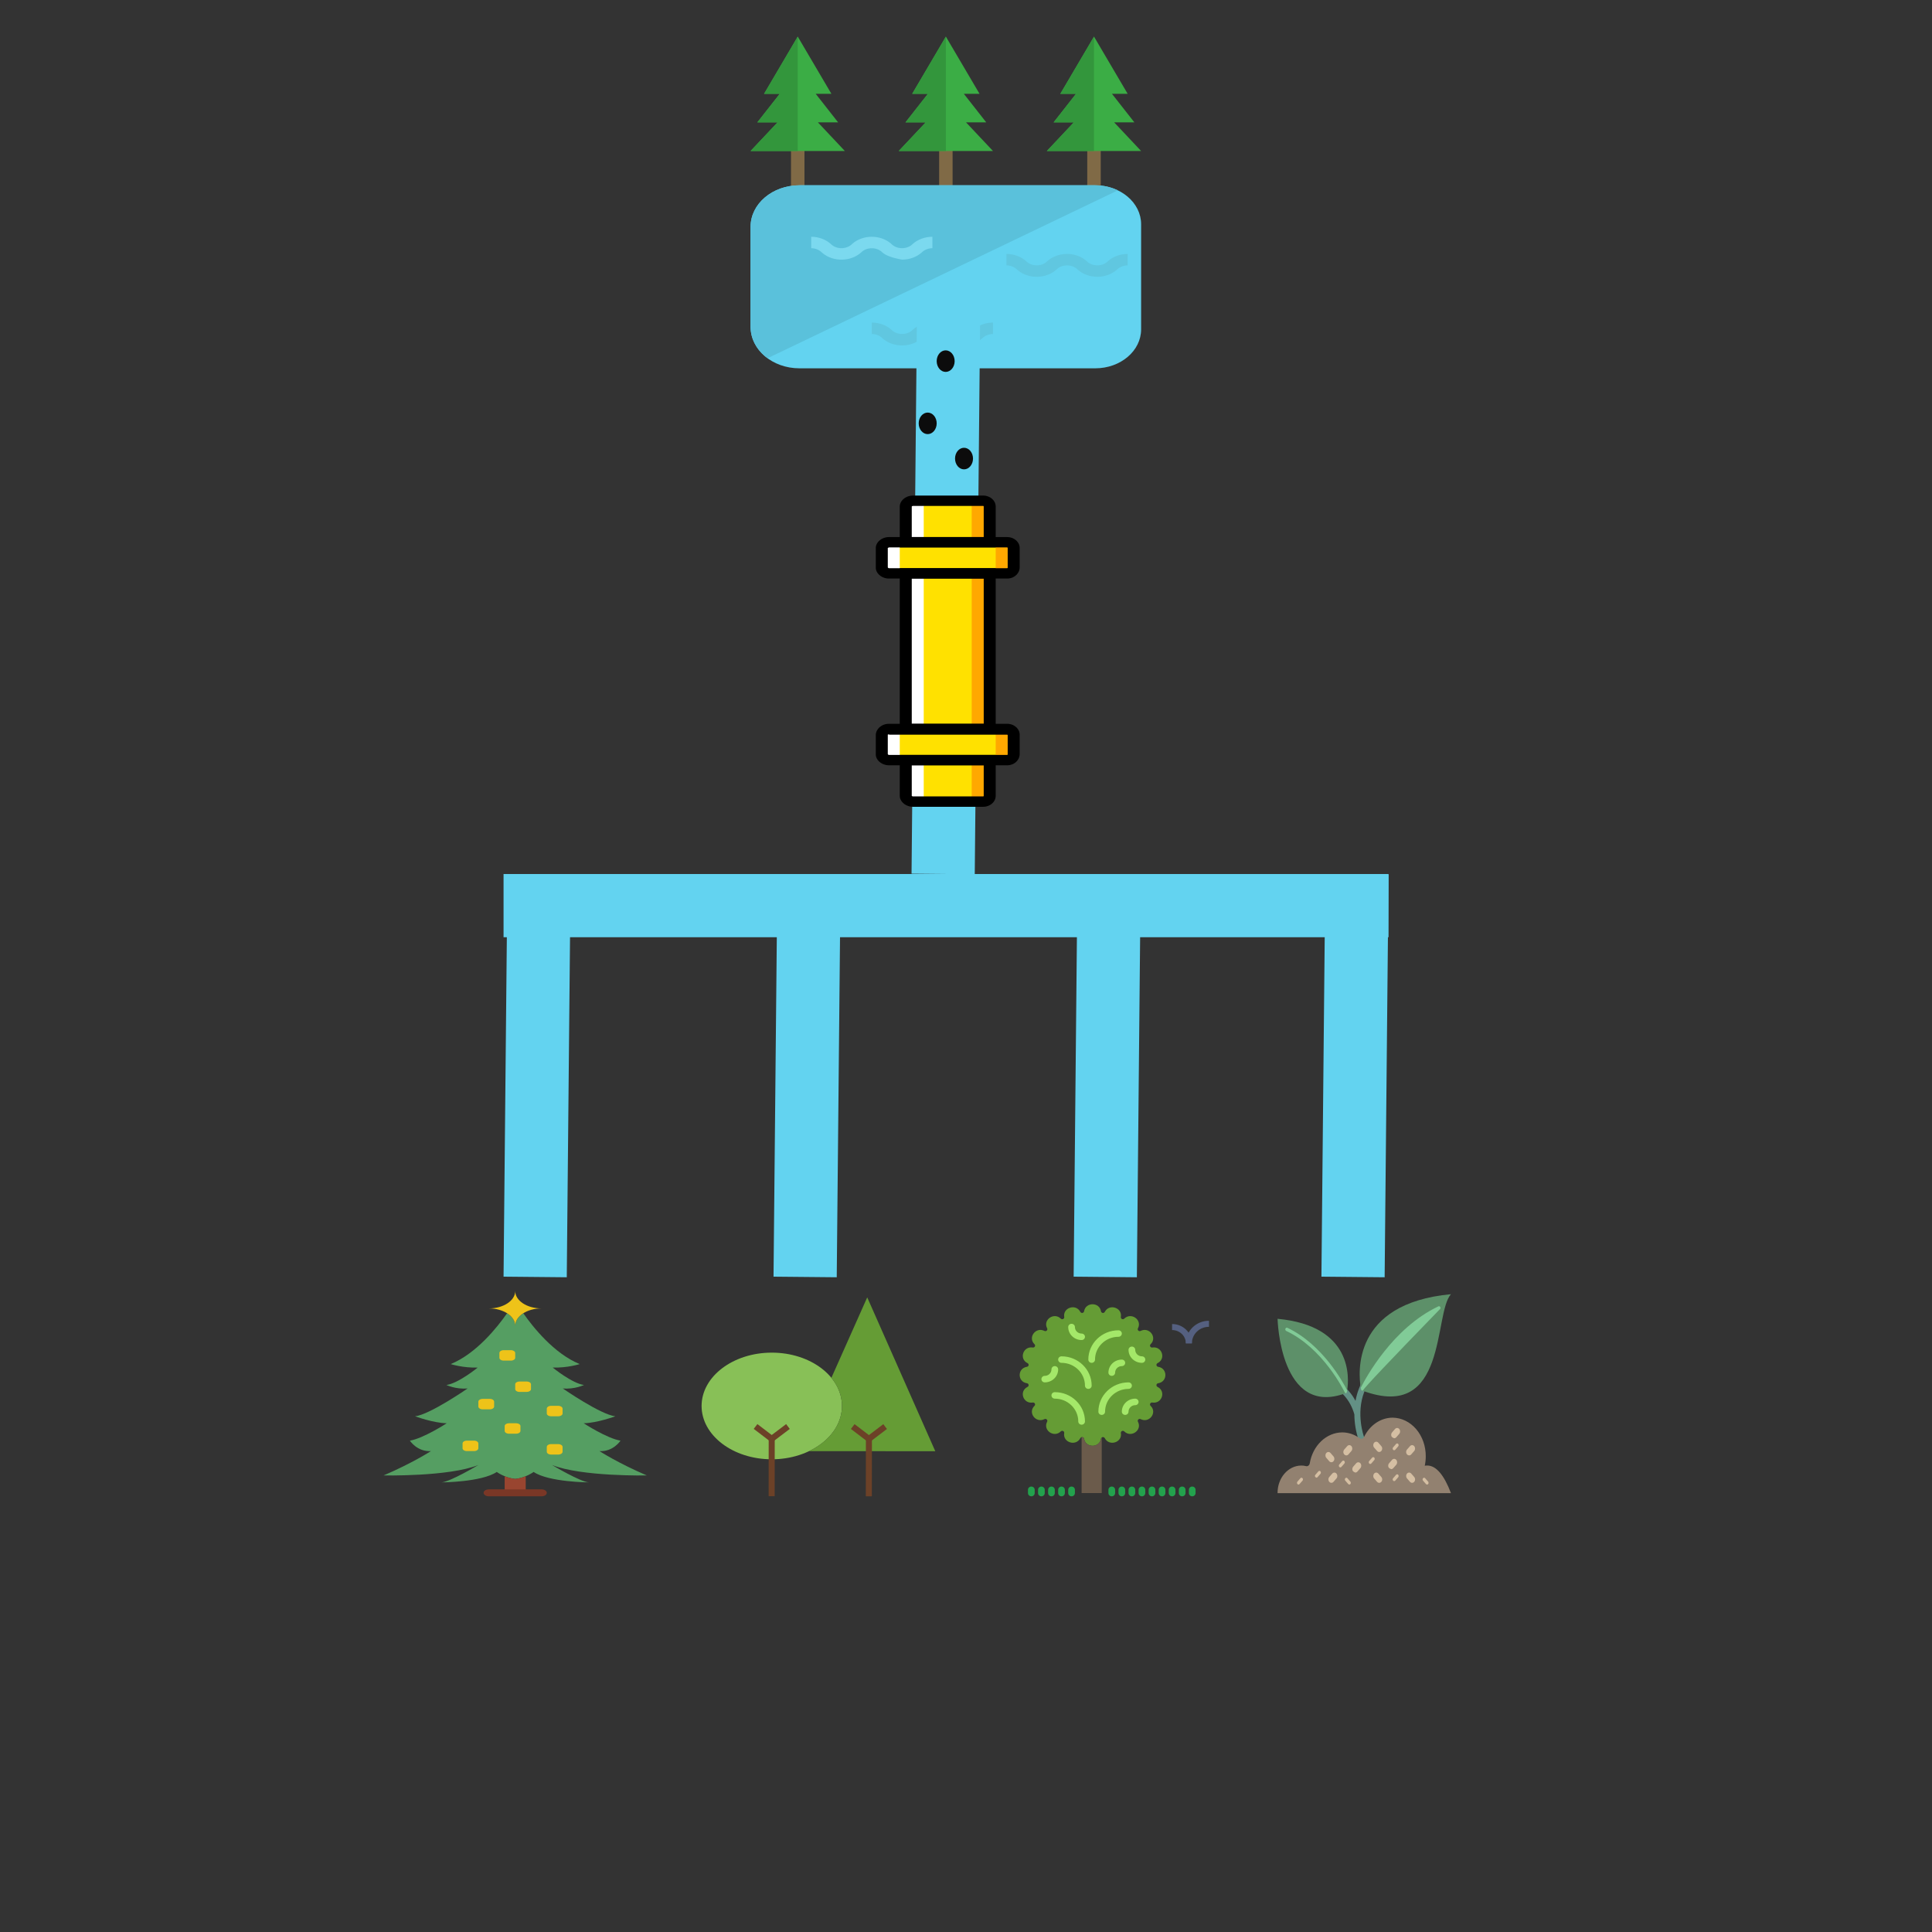 <?xml version="1.0" encoding="UTF-8" standalone="no"?>
<!DOCTYPE svg PUBLIC "-//W3C//DTD SVG 1.1//EN" "http://www.w3.org/Graphics/SVG/1.1/DTD/svg11.dtd">
<svg version="1.1" xmlns="http://www.w3.org/2000/svg" xmlns:xlink="http://www.w3.org/1999/xlink" preserveAspectRatio="xMidYMid meet" viewBox="0 0 640 640" width="640" height="640"><rect x="0" y="0" width="640" height="640" fill="#333333" stroke="none"/><defs><path d="M266.49 48.12L266.49 63.28L262.03 63.28L262.03 48.12L266.49 48.12Z" id="c6gcEMZiL"></path><path d="M315.56 48.12L315.56 63.28L311.1 63.28L311.1 48.12L315.56 48.12Z" id="b30bqvBh50"></path><path d="M364.63 48.12L364.63 63.28L360.17 63.28L360.17 48.12L364.63 48.12Z" id="a2VZ9ZSqZD"></path><path d="M264.82 122.01C255.88 122.01 248.64 115.86 248.64 108.27C248.64 108.27 248.64 108.27 248.64 108.27C248.64 88.38 248.64 77.33 248.64 75.12C248.64 67.53 255.88 61.38 264.82 61.38C274.62 61.38 353.02 61.38 362.82 61.38C371.21 61.38 378.01 67.16 378.01 74.29C378.01 74.29 378.01 74.29 378.01 74.29C378.01 77.77 378.01 105.62 378.01 109.1C378.01 116.23 371.21 122.01 362.82 122.01C362.82 122.01 362.82 122.01 362.82 122.01C343.22 122.01 274.62 122.01 264.82 122.01Z" id="d3CyeHJcGk"></path><path d="M264.82 61.38C255.88 61.38 248.64 67.53 248.64 75.12C248.64 78.43 248.64 104.96 248.64 108.27C248.64 112.27 250.7 116.07 254.27 118.67C265.88 113.11 358.69 68.62 370.3 63.06C368.02 61.96 365.44 61.38 362.82 61.38C362.82 61.38 362.82 61.38 362.82 61.38C304.02 61.38 271.35 61.38 264.82 61.38Z" id="a307fjG5ii"></path><path d="M270.95 40.54L277.64 40.54L270.21 31.07L275.41 31.07L264.26 12.12L253.11 31.07L258.31 31.07L250.87 40.54L257.57 40.54L248.64 50.02L279.87 50.02L270.95 40.54Z" id="a1EurqG86L"></path><path d="M320.02 40.54L326.71 40.54L319.28 31.07L324.48 31.07L313.33 12.12L302.18 31.07L307.38 31.07L299.95 40.54L306.64 40.54L297.72 50.02L328.94 50.02L320.02 40.54Z" id="aTlZcCBSJ"></path><path d="M369.09 40.54L375.78 40.54L368.35 31.07L373.55 31.07L362.4 12.12L351.25 31.07L356.45 31.07L349.02 40.54L355.71 40.54L346.79 50.02L378.01 50.02L369.09 40.54Z" id="anZpEf9rR"></path><path d="M292.32 83.64C290.71 81.98 287.82 81.75 285.86 83.12C285.64 83.27 285.43 83.45 285.25 83.64C281.85 86.69 276.18 86.82 272.59 83.93C272.47 83.83 272.36 83.74 272.25 83.64C271.37 82.75 270.08 82.24 268.72 82.22C268.72 81.84 268.72 78.81 268.72 78.43C271.17 78.44 273.52 79.3 275.21 80.81C276.82 82.47 279.71 82.7 281.66 81.33C281.89 81.18 282.1 81 282.28 80.81C285.69 77.76 291.36 77.63 294.95 80.52C295.07 80.61 295.18 80.71 295.28 80.81C296.9 82.47 299.79 82.7 301.75 81.33C301.97 81.17 302.18 81 302.36 80.81C304.06 79.3 306.41 78.44 308.87 78.43C308.87 78.81 308.87 81.84 308.87 82.22C307.5 82.24 306.21 82.75 305.33 83.64C303.63 85.15 301.28 86.01 298.83 86.01C298.83 86.01 298.83 86.01 298.83 86.01C295.62 85.44 293.45 84.65 292.32 83.64Z" id="b2D0hZSkIA"></path><path d="M357.01 89.32C355.39 87.66 352.5 87.43 350.55 88.8C350.32 88.96 350.12 89.13 349.93 89.32C346.53 92.37 340.86 92.5 337.27 89.61C337.16 89.52 337.04 89.42 336.93 89.32C336.06 88.44 334.77 87.92 333.4 87.91C333.4 87.53 333.4 84.5 333.4 84.12C335.86 84.12 338.2 84.98 339.9 86.49C341.51 88.15 344.39 88.38 346.35 87.02C346.57 86.86 346.78 86.68 346.97 86.49C350.37 83.44 356.04 83.31 359.64 86.21C359.75 86.3 359.86 86.39 359.97 86.49C361.58 88.15 364.48 88.39 366.43 87.01C366.66 86.86 366.86 86.68 367.05 86.49C368.75 84.98 371.09 84.12 373.55 84.12C373.55 84.5 373.55 87.53 373.55 87.91C372.19 87.92 370.89 88.44 370.01 89.32C368.31 90.83 365.97 91.69 363.51 91.7C361.05 91.69 358.7 90.83 357.01 89.32Z" id="gJcsBpJRd"></path><path d="M312.4 112.06C310.78 110.4 307.89 110.16 305.94 111.53C305.71 111.69 305.51 111.87 305.32 112.06C301.92 115.11 296.25 115.24 292.66 112.35C292.55 112.25 292.43 112.16 292.32 112.06C291.45 111.17 290.16 110.66 288.79 110.64C288.79 110.26 288.79 107.23 288.79 106.85C291.25 106.86 293.6 107.72 295.29 109.23C296.9 110.88 299.78 111.12 301.74 109.75C301.96 109.6 302.17 109.42 302.36 109.23C305.76 106.18 311.43 106.05 315.03 108.94C315.14 109.03 315.25 109.13 315.36 109.22C316.97 110.89 319.87 111.12 321.82 109.75C322.05 109.59 322.25 109.42 322.44 109.23C324.14 107.72 326.48 106.86 328.94 106.85C328.94 107.23 328.94 110.26 328.94 110.64C327.58 110.66 326.28 111.17 325.4 112.06C323.7 113.57 321.36 114.42 318.9 114.43C318.9 114.43 318.9 114.43 318.9 114.43C315.7 113.86 313.53 113.06 312.4 112.06Z" id="d1TS4UAt1o"></path><path d="M264.26 12.12L253.11 31.07L258.31 31.07L250.87 40.54L257.57 40.54L248.64 50.02L264.26 50.02L264.26 12.12Z" id="bgergLDjw"></path><path d="M313.33 12.12L302.18 31.07L307.38 31.07L299.95 40.54L306.64 40.54L297.72 50.02L313.33 50.02L313.33 12.12Z" id="hmb2kh1rF"></path><path d="M362.4 12.12L351.25 31.07L356.45 31.07L349.02 40.54L355.71 40.54L346.79 50.02L362.4 50.02L362.4 12.12Z" id="a2Ip4C6Q1s"></path><path d="M303.76 103.18L324.7 103.38L322.9 289.62L301.96 289.42L303.76 103.18Z" id="c3Iqlt25oa"></path><path d="M459.97 289.53L459.97 310.47L166.81 310.47L166.81 289.53L459.97 289.53Z" id="aq9BTDE6"></path><path d="M168.1 289.53L189.03 289.73L187.75 423.11L166.81 422.91L168.1 289.53Z" id="c7e9GznQH"></path><path d="M257.53 289.53L278.47 289.73L277.18 423.11L256.24 422.91L257.53 289.53Z" id="ewbwEbDCT"></path><path d="M356.94 289.53L377.88 289.73L376.6 423.11L355.66 422.91L356.94 289.53Z" id="b2ZqJY5H87"></path><path d="M439.03 289.53L459.97 289.73L458.68 423.11L437.74 422.91L439.03 289.53Z" id="d97QIsSZj"></path><path d="M214.27 488.76C204.67 484.65 198.57 480.69 198.57 480.69C203.15 480.98 205.55 477.23 205.55 477.23C201.08 476.51 193.35 471.47 193.35 471.47C197.82 471.39 203.83 469.16 203.83 469.16C199.03 468.66 186.42 459.94 186.42 459.94C190.34 460.3 193.45 458.79 193.45 458.79C189.52 458.28 183.09 453.02 183.09 453.02C188 453.17 192.03 451.87 192.03 451.87C183.52 448.4 176.52 439.57 173.36 435.04C171.7 436.09 170.67 437.56 170.67 439.19C170.67 437.56 169.63 436.09 167.97 435.04C164.81 439.57 157.81 448.4 149.3 451.87C149.3 451.87 153.33 453.17 158.24 453.03C158.24 453.03 151.81 458.28 147.88 458.79C147.88 458.79 150.99 460.3 154.91 459.94C154.91 459.94 142.3 468.66 137.5 469.16C137.5 469.16 143.51 471.39 147.98 471.47C147.98 471.47 140.25 476.51 135.78 477.23C135.78 477.23 138.18 480.98 142.76 480.69C142.76 480.69 136.66 484.65 127.06 488.76C127.06 488.76 148.76 489.19 158.46 485.3C158.46 485.3 149.19 490.85 146.25 491.06C146.25 491.06 159.55 490.99 164.56 487.6C164.56 487.6 167.18 489.55 170.67 489.91C174.15 489.55 176.77 487.6 176.77 487.6C181.78 490.99 195.08 491.06 195.08 491.06C192.14 490.85 182.87 485.3 182.87 485.3C192.58 489.19 214.27 488.76 214.27 488.76" id="ckW79ZQkm"></path><path d="M174.49 461.09C173.04 461.09 172.24 461.09 172.08 461.09C171.3 461.09 170.67 460.68 170.67 460.16C170.67 460 170.67 458.73 170.67 458.57C170.67 458.05 171.3 457.64 172.08 457.64C172.32 457.64 174.24 457.64 174.49 457.64C175.26 457.64 175.9 458.05 175.9 458.57C175.9 458.73 175.9 460 175.9 460.16C175.9 460.68 175.26 461.09 174.49 461.09" id="d43y8mLC"></path><path d="M169.25 450.72C167.81 450.72 167.01 450.72 166.84 450.72C166.06 450.72 165.43 450.3 165.43 449.79C165.43 449.63 165.43 448.35 165.43 448.2C165.43 447.68 166.06 447.26 166.84 447.26C167.09 447.26 169.01 447.26 169.25 447.26C170.03 447.26 170.67 447.68 170.67 448.2C170.67 448.35 170.67 449.63 170.67 449.79C170.67 450.3 170.03 450.72 169.25 450.72" id="k8ok78FLq1"></path><path d="M162.28 466.86C160.83 466.86 160.03 466.86 159.87 466.86C159.09 466.86 158.46 466.44 158.46 465.92C158.46 465.76 158.46 464.49 158.46 464.33C158.46 463.82 159.09 463.4 159.87 463.4C160.11 463.4 162.04 463.4 162.28 463.4C163.06 463.4 163.69 463.82 163.69 464.33C163.69 464.49 163.69 465.76 163.69 465.92C163.69 466.44 163.06 466.86 162.28 466.86" id="jDem0RwRq"></path><path d="M184.95 469.16C183.5 469.16 182.7 469.16 182.54 469.16C181.76 469.16 181.13 468.74 181.13 468.23C181.13 468.07 181.13 466.8 181.13 466.64C181.13 466.12 181.76 465.7 182.54 465.7C182.78 465.7 184.71 465.7 184.95 465.7C185.73 465.7 186.36 466.12 186.36 466.64C186.36 466.8 186.36 468.07 186.36 468.23C186.36 468.74 185.73 469.16 184.95 469.16" id="d1qjh5jnd5"></path><path d="M184.95 481.84C183.5 481.84 182.7 481.84 182.54 481.84C181.76 481.84 181.13 481.42 181.13 480.91C181.13 480.75 181.13 479.48 181.13 479.32C181.13 478.8 181.76 478.38 182.54 478.38C182.78 478.38 184.71 478.38 184.95 478.38C185.73 478.38 186.36 478.8 186.36 479.32C186.36 479.48 186.36 480.75 186.36 480.91C186.36 481.42 185.73 481.84 184.95 481.84" id="a5Yst4K7Ad"></path><path d="M171 474.93C169.55 474.93 168.75 474.93 168.59 474.93C167.81 474.93 167.18 474.51 167.18 473.99C167.18 473.83 167.18 472.56 167.18 472.4C167.18 471.88 167.81 471.47 168.59 471.47C168.83 471.47 170.76 471.47 171 471.47C171.78 471.47 172.41 471.88 172.41 472.4C172.41 472.56 172.41 473.83 172.41 473.99C172.41 474.51 171.78 474.93 171 474.93" id="h1hDFdpmCO"></path><path d="M157.04 480.69C155.6 480.69 154.8 480.69 154.64 480.69C153.86 480.69 153.23 480.27 153.23 479.75C153.23 479.6 153.23 478.32 153.23 478.16C153.23 477.65 153.86 477.23 154.64 477.23C154.88 477.23 156.8 477.23 157.04 477.23C157.82 477.23 158.46 477.65 158.46 478.16C158.46 478.32 158.46 479.6 158.46 479.75C158.46 480.27 157.82 480.69 157.04 480.69" id="a2xgi0PbXo"></path><path d="M170.67 489.91C169.34 489.77 168.15 489.41 167.18 489.01C167.18 489.38 167.18 491.22 167.18 494.52L174.15 494.52C174.15 491.22 174.15 489.38 174.15 489.01C173.18 489.41 171.99 489.77 170.67 489.91" id="b3ZrnkB45E"></path><path d="M161.94 433.43C166.77 433.43 170.67 430.85 170.67 427.67C170.67 430.85 174.56 433.43 179.39 433.43C174.56 433.43 170.67 436.01 170.67 439.19C170.67 436.01 166.77 433.43 161.94 433.43" id="aeIB74DNe"></path><path d="M179.39 495.67C168.92 495.67 163.11 495.67 161.94 495.67C160.98 495.67 160.2 495.16 160.2 494.52C160.2 493.88 160.98 493.37 161.94 493.37C163.69 493.37 177.64 493.37 179.39 493.37C180.35 493.37 181.13 493.88 181.13 494.52C181.13 495.16 180.35 495.67 179.39 495.67" id="c17GmuYz6s"></path><path d="M455.73 449.85C451.85 455.65 451.2 457.33 450.13 460.11C449.64 461.38 449.27 462.71 449.03 464.07C448.37 462.79 447.56 461.62 446.61 460.61C443.63 457.33 440.25 454.58 436.58 452.42C436.09 452.14 435.5 452.36 435.25 452.91C435 453.47 435.19 454.16 435.68 454.44C439.19 456.5 442.43 459.14 445.27 462.28C446.83 464.01 447.99 466.16 448.65 468.53C448.67 471.39 449.14 474.22 450.03 476.89C450.25 477.47 450.83 477.73 451.33 477.48C451.84 477.24 452.07 476.57 451.85 475.99C451.82 475.92 449.08 468.41 451.94 461.03C452.95 458.41 453.57 456.82 457.3 451.24C457.46 451 457.53 450.69 457.49 450.4C457.46 450.1 457.32 449.83 457.12 449.64C456.68 449.26 456.06 449.36 455.73 449.85Z" id="c7dCxMj9Ct"></path><path d="M472.82 485.47C472.54 485.47 472.25 485.49 471.97 485.54C472.19 484.52 472.3 483.47 472.3 482.43C472.32 479.06 471.18 475.82 469.13 473.42C467.07 471.02 464.27 469.65 461.33 469.62C457.39 469.63 453.77 472.08 451.85 476.03C451.71 476.31 451.48 476.51 451.21 476.59C450.93 476.67 450.64 476.61 450.41 476.44C448.68 475.17 446.67 474.5 444.62 474.5C439.36 474.54 434.86 478.84 433.87 484.76C433.81 485.07 433.65 485.34 433.42 485.51C433.19 485.69 432.9 485.74 432.63 485.67C432.11 485.54 431.58 485.47 431.04 485.48C426.68 485.52 423.17 489.61 423.21 494.62C427.04 494.62 446.19 494.62 480.65 494.62C478.34 488.55 475.73 485.51 472.82 485.47Z" id="b2KPm4tT4Y"></path><path d="M440.34 484.06C440.24 483.95 439.45 483.04 439.35 482.92C438.97 482.48 438.97 481.77 439.35 481.33C439.74 480.88 440.36 480.88 440.75 481.32C440.85 481.43 441.64 482.34 441.74 482.45C442.02 482.78 442.11 483.27 441.95 483.69C441.8 484.12 441.44 484.39 441.04 484.39C440.77 484.39 440.52 484.27 440.34 484.06Z" id="a1azdeJtCU"></path><path d="M456.18 480.65C456.08 480.54 455.29 479.63 455.19 479.52C454.81 479.07 454.82 478.36 455.2 477.92C455.58 477.48 456.21 477.47 456.59 477.91C456.69 478.02 457.49 478.93 457.58 479.05C457.87 479.37 457.95 479.86 457.8 480.28C457.65 480.71 457.28 480.99 456.88 480.99C456.62 480.99 456.37 480.87 456.18 480.65Z" id="a1gN5tfm34"></path><path d="M456.18 490.88C456.08 490.76 455.29 489.86 455.19 489.74C454.81 489.3 454.82 488.58 455.2 488.14C455.58 487.7 456.21 487.7 456.59 488.14C456.69 488.25 457.49 489.16 457.58 489.27C457.87 489.6 457.95 490.09 457.8 490.51C457.65 490.93 457.28 491.21 456.88 491.21C456.62 491.21 456.37 491.09 456.18 490.88Z" id="bQFd4YfAV"></path><path d="M467.08 490.88C466.98 490.76 466.19 489.86 466.09 489.74C465.71 489.3 465.71 488.58 466.09 488.14C466.48 487.7 467.1 487.7 467.49 488.14C467.59 488.25 468.38 489.16 468.48 489.27C468.76 489.6 468.85 490.09 468.69 490.51C468.54 490.93 468.18 491.21 467.78 491.21C467.52 491.21 467.26 491.09 467.08 490.88Z" id="e4c9irPqmn"></path><path d="M445.07 481.42C444.92 481 445.01 480.51 445.29 480.18C445.39 480.07 446.18 479.16 446.28 479.05C446.67 478.61 447.29 478.61 447.67 479.05C448.06 479.49 448.06 480.21 447.68 480.65C447.58 480.77 446.79 481.67 446.69 481.79C446.5 482 446.25 482.12 445.99 482.12C445.59 482.12 445.23 481.84 445.07 481.42Z" id="agZ5u7FQf"></path><path d="M459.93 485.96C459.78 485.54 459.86 485.05 460.15 484.73C460.24 484.61 461.04 483.7 461.14 483.59C461.52 483.15 462.15 483.16 462.53 483.6C462.91 484.04 462.92 484.75 462.54 485.2C462.44 485.31 461.64 486.22 461.55 486.33C461.36 486.55 461.11 486.67 460.85 486.67C460.85 486.67 460.85 486.67 460.85 486.67C460.34 486.48 460.03 486.25 459.93 485.96Z" id="adb8Mi260"></path><path d="M460.92 475.74C460.77 475.31 460.85 474.83 461.14 474.5C461.23 474.39 462.03 473.48 462.13 473.36C462.51 472.93 463.14 472.93 463.52 473.37C463.9 473.81 463.91 474.53 463.53 474.97C463.43 475.08 462.64 475.99 462.54 476.11C462.35 476.32 462.1 476.44 461.84 476.44C461.84 476.44 461.84 476.44 461.84 476.44C461.33 476.26 461.02 476.02 460.92 475.74Z" id="d1ilEmBtn"></path><path d="M440.12 490.51C439.97 490.09 440.05 489.6 440.34 489.27C440.44 489.16 441.23 488.25 441.33 488.14C441.72 487.7 442.34 487.7 442.72 488.14C443.11 488.58 443.11 489.3 442.73 489.74C442.63 489.86 441.84 490.76 441.74 490.88C441.55 491.09 441.3 491.21 441.04 491.21C440.64 491.21 440.28 490.93 440.12 490.51Z" id="b1i2e9V3SZ"></path><path d="M448.05 487.1C447.89 486.68 447.98 486.19 448.26 485.86C448.36 485.75 449.15 484.84 449.25 484.73C449.64 484.29 450.26 484.29 450.65 484.73C451.03 485.17 451.03 485.89 450.65 486.33C450.55 486.45 449.76 487.36 449.66 487.47C449.48 487.68 449.22 487.8 448.96 487.8C448.96 487.8 448.96 487.8 448.96 487.8C448.45 487.62 448.15 487.38 448.05 487.1Z" id="a3kdG74MK1"></path><path d="M465.87 481.42C465.72 481 465.8 480.51 466.09 480.18C466.19 480.07 466.98 479.16 467.08 479.05C467.47 478.61 468.09 478.61 468.47 479.05C468.86 479.49 468.86 480.21 468.48 480.65C468.38 480.77 467.59 481.67 467.49 481.79C467.3 482 467.05 482.12 466.79 482.12C466.39 482.12 466.03 481.84 465.87 481.42Z" id="dzQ71TvFr"></path><path d="M429.69 491.43C429.61 491.22 429.65 490.97 429.79 490.81C429.89 490.7 430.68 489.79 430.78 489.67C430.98 489.46 431.29 489.46 431.48 489.68C431.67 489.9 431.67 490.25 431.48 490.48C431.38 490.59 430.59 491.5 430.49 491.61C430.4 491.72 430.27 491.78 430.14 491.78C429.94 491.78 429.76 491.64 429.69 491.43Z" id="b2qn2CDSKG"></path><path d="M435.63 489.16C435.55 488.94 435.59 488.7 435.74 488.54C435.83 488.42 436.63 487.51 436.73 487.4C436.92 487.19 437.23 487.19 437.42 487.41C437.61 487.63 437.61 487.98 437.43 488.2C437.33 488.32 436.53 489.23 436.44 489.34C436.34 489.45 436.22 489.51 436.09 489.51C436.09 489.51 436.09 489.51 436.09 489.51C435.83 489.41 435.68 489.3 435.63 489.16Z" id="b6celzsVh"></path><path d="M443.55 485.75C443.47 485.54 443.52 485.29 443.66 485.13C443.76 485.01 444.55 484.11 444.65 483.99C444.84 483.78 445.15 483.78 445.34 484C445.53 484.22 445.54 484.57 445.35 484.8C445.25 484.91 444.46 485.82 444.36 485.93C444.27 486.04 444.14 486.1 444.01 486.1C443.81 486.1 443.63 485.96 443.55 485.75Z" id="mJS0OVn0u"></path><path d="M446.63 491.61C446.53 491.5 445.74 490.59 445.64 490.48C445.45 490.25 445.45 489.9 445.65 489.68C445.84 489.46 446.15 489.46 446.34 489.67C446.44 489.79 447.23 490.7 447.33 490.81C447.47 490.97 447.51 491.22 447.44 491.43C447.36 491.64 447.18 491.78 446.98 491.78C446.85 491.78 446.72 491.72 446.63 491.61Z" id="dzr84nMQI"></path><path d="M461.38 490.29C461.3 490.08 461.34 489.84 461.49 489.67C461.58 489.56 462.38 488.65 462.48 488.54C462.67 488.32 462.98 488.32 463.17 488.54C463.36 488.76 463.36 489.12 463.18 489.34C463.08 489.45 462.29 490.36 462.19 490.48C462.09 490.58 461.97 490.64 461.84 490.64C461.64 490.64 461.46 490.5 461.38 490.29Z" id="bccQBXDcZ"></path><path d="M472.38 491.61C472.28 491.5 471.49 490.59 471.39 490.48C471.2 490.25 471.2 489.9 471.4 489.68C471.59 489.46 471.9 489.46 472.09 489.67C472.19 489.79 472.98 490.7 473.08 490.81C473.22 490.97 473.26 491.22 473.19 491.43C473.11 491.64 472.93 491.78 472.73 491.78C472.6 491.78 472.47 491.72 472.38 491.61Z" id="aF9djtAA4"></path><path d="M461.38 480.07C461.3 479.85 461.34 479.61 461.49 479.45C461.58 479.33 462.38 478.42 462.48 478.31C462.67 478.1 462.98 478.1 463.17 478.32C463.36 478.54 463.36 478.89 463.18 479.11C463.08 479.23 462.29 480.14 462.19 480.25C462.09 480.36 461.97 480.42 461.84 480.42C461.64 480.42 461.46 480.28 461.38 480.07Z" id="a2LvH8Ek1i"></path><path d="M453.46 484.61C453.38 484.4 453.42 484.15 453.56 483.99C453.66 483.88 454.45 482.97 454.55 482.86C454.75 482.64 455.06 482.64 455.25 482.86C455.44 483.08 455.44 483.44 455.25 483.66C455.15 483.77 454.36 484.68 454.26 484.8C454.17 484.9 454.04 484.96 453.91 484.96C453.71 484.96 453.53 484.82 453.46 484.61Z" id="j2WnzsoGq"></path><path d="M451.42 460.7C451.26 460.66 451.1 460.59 450.94 460.53C450.94 460.53 450.87 460.24 450.77 459.72C449.98 455.03 447.72 431.79 480.65 428.72C474.81 435.12 479.67 471.2 451.42 460.7Z" id="fqkzr7NBf"></path><path d="M451.42 460.7C451.26 460.66 451.1 460.59 450.94 460.53C450.94 460.53 450.87 460.24 450.77 459.72C452.41 456.47 461.3 439.92 476.5 432.74C476.67 432.66 476.85 432.69 476.99 432.82C477.13 432.94 477.2 433.14 477.18 433.34C477.16 433.54 477.04 433.71 476.88 433.79C476.88 433.79 476.88 433.79 476.88 433.79C460.37 450.78 451.88 459.75 451.42 460.7Z" id="c161KE4W4L"></path><path d="M446.11 461.39C445.95 461.44 445.79 461.51 445.63 461.56C423.96 469.5 423.21 436.87 423.21 436.87C448.19 439.18 446.9 456.57 446.27 460.57C446.18 461.09 446.14 461.22 446.11 461.39Z" id="i214XmBVeJ"></path><path d="M446.11 461.39C445.95 461.44 445.79 461.51 445.63 461.56C445.02 460.29 438.2 446.61 426.07 440.89C425.91 440.81 425.79 440.64 425.77 440.44C425.75 440.24 425.82 440.04 425.96 439.92C426.1 439.79 426.29 439.77 426.45 439.84C438.03 445.31 444.88 457.81 446.27 460.57C446.18 461.09 446.14 461.22 446.11 461.39Z" id="h1wFfM5HlF"></path><path d="M255.69 448.08C242.85 448.07 232.43 455.97 232.41 465.72C232.4 475.48 242.79 483.4 255.63 483.41C268.47 483.42 278.9 475.52 278.91 465.77C278.92 456.01 268.53 448.09 255.69 448.08Z" id="bkDgah6l0"></path><path d="M275.4 456.44C277.62 459.15 278.92 462.34 278.91 465.77C278.9 472.07 274.53 477.58 267.99 480.71C269.27 480.71 275.68 480.71 287.2 480.72L309.83 480.74L287.28 429.77C280.15 445.77 276.19 454.66 275.4 456.44Z" id="b4vE3x6epF"></path><path d="M250.29 472.54L255.64 476.62" id="ahOiUQLH"></path><path d="M261.02 472.55L255.64 476.62" id="c1HKDDft5f"></path><path d="M255.64 476.62L255.62 495.64" id="eeFNCuYMv"></path><path d="M282.48 472.56L287.84 476.65" id="a10hDYK6K8"></path><path d="M293.21 472.57L287.84 476.65" id="g1Lp8XHLR"></path><path d="M287.84 476.65L287.81 495.67" id="b1505Z7eKq"></path><path d="M364.72 434.39C364.82 435 365.68 435.14 365.97 434.58C365.97 434.58 365.97 434.58 365.97 434.58C367.43 431.76 371.82 433.15 371.3 436.26C371.3 436.26 371.3 436.26 371.3 436.26C371.2 436.88 371.97 437.26 372.42 436.82C372.42 436.82 372.42 436.82 372.42 436.82C374.71 434.58 378.44 437.22 376.96 440.02C376.96 440.02 376.96 440.02 376.96 440.02C376.67 440.57 377.28 441.17 377.85 440.88C377.85 440.88 377.85 440.88 377.85 440.88C380.74 439.44 383.45 443.07 381.15 445.29C381.15 445.29 381.15 445.29 381.15 445.29C380.69 445.73 381.08 446.48 381.72 446.38C381.72 446.38 381.72 446.38 381.72 446.38C384.92 445.87 386.35 450.14 383.45 451.56C383.45 451.56 383.45 451.56 383.45 451.56C382.88 451.84 383.01 452.67 383.65 452.77C383.65 452.77 383.65 452.77 383.65 452.77C386.85 453.25 386.85 457.74 383.65 458.22C383.65 458.22 383.65 458.22 383.65 458.22C383.01 458.31 382.88 459.14 383.45 459.43C383.45 459.43 383.45 459.43 383.45 459.43C386.35 460.85 384.92 465.11 381.72 464.61C381.72 464.61 381.72 464.61 381.72 464.61C381.08 464.51 380.69 465.26 381.15 465.7C381.15 465.7 381.15 465.7 381.15 465.7C383.45 467.92 380.74 471.55 377.85 470.11C377.85 470.11 377.85 470.11 377.85 470.11C377.28 469.82 376.67 470.41 376.96 470.97C376.96 470.97 376.96 470.97 376.96 470.97C378.44 473.77 374.71 476.41 372.42 474.17C372.42 474.17 372.42 474.17 372.42 474.17C371.97 473.73 371.2 474.11 371.3 474.73C371.3 474.73 371.3 474.73 371.3 474.73C371.82 477.84 367.43 479.22 365.97 476.41C365.97 476.41 365.97 476.41 365.97 476.41C365.68 475.85 364.82 475.98 364.72 476.6C364.72 476.6 364.72 476.6 364.72 476.6C364.23 479.71 359.61 479.71 359.11 476.6C359.11 476.6 359.11 476.6 359.11 476.6C359.02 475.98 358.16 475.85 357.87 476.41C357.87 476.41 357.87 476.41 357.87 476.41C356.41 479.22 352.01 477.84 352.53 474.73C352.53 474.73 352.53 474.73 352.53 474.73C352.64 474.11 351.86 473.73 351.41 474.17C351.41 474.17 351.41 474.17 351.41 474.17C349.13 476.41 345.39 473.77 346.87 470.97C346.87 470.97 346.87 470.97 346.87 470.97C347.17 470.41 346.56 469.82 345.98 470.11C345.98 470.11 345.98 470.11 345.98 470.11C343.1 471.55 340.38 467.92 342.69 465.7C342.69 465.7 342.69 465.7 342.69 465.7C343.14 465.26 342.75 464.51 342.12 464.61C342.12 464.61 342.12 464.61 342.12 464.61C338.91 465.11 337.49 460.85 340.38 459.43C340.38 459.43 340.38 459.43 340.38 459.43C340.96 459.14 340.82 458.31 340.19 458.22C340.19 458.22 340.19 458.22 340.19 458.22C336.98 457.74 336.98 453.25 340.19 452.77C340.19 452.77 340.19 452.77 340.19 452.77C340.82 452.67 340.96 451.84 340.38 451.56C340.38 451.56 340.38 451.56 340.38 451.56C337.49 450.14 338.91 445.87 342.12 446.38C342.12 446.38 342.12 446.38 342.12 446.38C342.75 446.48 343.14 445.73 342.69 445.29C342.69 445.29 342.69 445.29 342.69 445.29C340.39 443.07 343.1 439.44 345.98 440.88C345.98 440.88 345.98 440.88 345.98 440.88C346.56 441.17 347.17 440.57 346.88 440.02C346.88 440.02 346.88 440.02 346.88 440.02C345.39 437.22 349.13 434.58 351.41 436.82C351.41 436.82 351.41 436.82 351.41 436.82C351.87 437.26 352.64 436.88 352.54 436.26C352.54 436.26 352.54 436.26 352.54 436.26C352.02 433.15 356.41 431.76 357.87 434.58C357.87 434.58 357.87 434.58 357.87 434.58C358.16 435.13 359.02 435 359.11 434.39C359.11 434.39 359.11 434.39 359.11 434.39C359.61 431.27 364.23 431.27 364.72 434.39C364.72 434.39 364.72 434.39 364.72 434.39Z" id="i2olMTeKy0"></path><path d="M359.11 476.6C359.05 476.19 358.3 475.93 358.3 476.08C358.3 476.23 358.3 494.59 358.3 494.59C358.96 494.59 364.29 494.59 364.96 494.59C364.96 494.59 364.96 476.31 364.96 476.2C364.96 476.09 364.75 476.43 364.72 476.6C364.23 479.71 359.61 479.71 359.11 476.6Z" id="b1SGkiAs66"></path><path d="M363.85 467.64C363.85 462.28 368.33 457.93 373.84 457.93C374.45 457.93 374.95 458.41 374.95 459.01C374.95 459.61 374.45 460.09 373.84 460.09C369.56 460.09 366.07 463.47 366.07 467.64C366.07 468.23 365.57 468.71 364.96 468.71C364.35 468.71 363.85 468.23 363.85 467.64Z" id="a8uRY4Ei5"></path><path d="M357.19 470.87C357.19 466.71 353.7 463.32 349.42 463.32C348.8 463.32 348.31 462.84 348.31 462.24C348.31 461.65 348.8 461.17 349.42 461.17C354.93 461.17 359.41 465.52 359.41 470.87C359.41 471.47 358.91 471.95 358.3 471.95C357.69 471.95 357.19 471.47 357.19 470.87Z" id="bL50RU8rq"></path><path d="M359.41 459.01C359.41 454.85 355.92 451.46 351.64 451.46C351.02 451.46 350.53 450.98 350.53 450.38C350.53 449.79 351.02 449.3 351.64 449.3C357.15 449.3 361.63 453.66 361.63 459.01C361.63 459.61 361.13 460.09 360.52 460.09C359.91 460.09 359.41 459.61 359.41 459.01Z" id="a182yiyUqM"></path><path d="M360.52 450.38C360.52 445.03 365 440.68 370.51 440.68C371.12 440.68 371.62 441.16 371.62 441.76C371.62 442.35 371.12 442.83 370.51 442.83C366.23 442.83 362.74 446.22 362.74 450.38C362.74 450.98 362.24 451.46 361.63 451.46C361.02 451.46 360.52 450.98 360.52 450.38Z" id="kGtqXD7cz"></path><path d="M373.84 447.15C373.84 446.55 374.34 446.07 374.95 446.07C375.56 446.07 376.06 446.55 376.06 447.15C376.06 448.34 377.06 449.3 378.28 449.3C378.9 449.3 379.39 449.79 379.39 450.38C379.39 450.98 378.9 451.46 378.28 451.46C375.83 451.46 373.84 449.53 373.84 447.15Z" id="d2EitMzDTg"></path><path d="M367.18 454.7C367.18 452.32 369.17 450.38 371.62 450.38C372.23 450.38 372.73 450.86 372.73 451.46C372.73 452.06 372.23 452.54 371.62 452.54C370.4 452.54 369.4 453.51 369.4 454.7C369.4 455.29 368.9 455.77 368.29 455.77C367.68 455.77 367.18 455.29 367.18 454.7Z" id="e9h9HgaY"></path><path d="M353.86 439.6C353.86 439 354.35 438.52 354.97 438.52C355.58 438.52 356.08 439 356.08 439.6C356.08 440.79 357.07 441.76 358.3 441.76C358.91 441.76 359.41 442.24 359.41 442.83C359.41 443.43 358.91 443.91 358.3 443.91C355.85 443.91 353.86 441.98 353.86 439.6Z" id="fh0s8Kbof"></path><path d="M344.98 456.85C344.98 456.26 345.47 455.77 346.09 455.77C347.31 455.77 348.31 454.81 348.31 453.62C348.31 453.02 348.8 452.54 349.42 452.54C350.03 452.54 350.53 453.02 350.53 453.62C350.53 456 348.53 457.93 346.09 457.93C345.47 457.93 344.98 457.45 344.98 456.85Z" id="f27ssEBcrB"></path><path d="M371.62 467.64C371.62 465.26 373.61 463.32 376.06 463.32C376.67 463.32 377.17 463.8 377.17 464.4C377.17 465 376.67 465.48 376.06 465.48C374.84 465.48 373.84 466.45 373.84 467.64C373.84 468.23 373.34 468.71 372.73 468.71C372.12 468.71 371.62 468.23 371.62 467.64Z" id="cQ8A7suAZ"></path><path d="M353.86 494.59C353.86 494.49 353.86 493.62 353.86 493.52C353.86 492.92 354.35 492.44 354.97 492.44C355.58 492.44 356.08 492.92 356.08 493.52C356.08 493.62 356.08 494.49 356.08 494.59C356.08 495.19 355.58 495.67 354.97 495.67C354.35 495.67 353.86 495.19 353.86 494.59Z" id="ltvSQcEJl"></path><path d="M350.53 494.59C350.53 494.49 350.53 493.62 350.53 493.52C350.53 492.92 351.02 492.44 351.64 492.44C352.25 492.44 352.75 492.92 352.75 493.52C352.75 493.62 352.75 494.49 352.75 494.59C352.75 495.19 352.25 495.67 351.64 495.67C351.02 495.67 350.53 495.19 350.53 494.59Z" id="brDHKaaMj"></path><path d="M347.2 494.59C347.2 494.49 347.2 493.62 347.2 493.52C347.2 492.92 347.69 492.44 348.31 492.44C348.92 492.44 349.42 492.92 349.42 493.52C349.42 493.62 349.42 494.49 349.42 494.59C349.42 495.19 348.92 495.67 348.31 495.67C347.69 495.67 347.2 495.19 347.2 494.59Z" id="b7jk9Ea6NA"></path><path d="M343.87 494.59C343.87 494.49 343.87 493.62 343.87 493.52C343.87 492.92 344.36 492.44 344.98 492.44C345.59 492.44 346.09 492.92 346.09 493.52C346.09 493.62 346.09 494.49 346.09 494.59C346.09 495.19 345.59 495.67 344.98 495.67C344.36 495.67 343.87 495.19 343.87 494.59Z" id="b2izizneHn"></path><path d="M340.53 494.59C340.53 494.49 340.53 493.62 340.53 493.52C340.53 492.92 341.03 492.44 341.64 492.44C342.26 492.44 342.76 492.92 342.76 493.52C342.76 493.62 342.76 494.49 342.76 494.59C342.76 495.19 342.26 495.67 341.64 495.67C341.03 495.67 340.53 495.19 340.53 494.59Z" id="h1lqBJeEP8"></path><path d="M373.84 494.59C373.84 494.49 373.84 493.62 373.84 493.52C373.84 492.92 374.34 492.44 374.95 492.44C375.56 492.44 376.06 492.92 376.06 493.52C376.06 493.62 376.06 494.49 376.06 494.59C376.06 495.19 375.56 495.67 374.95 495.67C374.34 495.67 373.84 495.19 373.84 494.59Z" id="g2hPHC4C0z"></path><path d="M370.51 494.59C370.51 494.49 370.51 493.62 370.51 493.52C370.51 492.92 371.01 492.44 371.62 492.44C372.23 492.44 372.73 492.92 372.73 493.52C372.73 493.62 372.73 494.49 372.73 494.59C372.73 495.19 372.23 495.67 371.62 495.67C371.01 495.67 370.51 495.19 370.51 494.59Z" id="j1KtwGNHGn"></path><path d="M367.18 494.59C367.18 494.49 367.18 493.62 367.18 493.52C367.18 492.92 367.68 492.44 368.29 492.44C368.9 492.44 369.4 492.92 369.4 493.52C369.4 493.62 369.4 494.49 369.4 494.59C369.4 495.19 368.9 495.67 368.29 495.67C367.68 495.67 367.18 495.19 367.18 494.59Z" id="c17VCBGNos"></path><path d="M383.83 494.59C383.83 494.49 383.83 493.62 383.83 493.52C383.83 492.92 384.33 492.44 384.94 492.44C385.56 492.44 386.05 492.92 386.05 493.52C386.05 493.62 386.05 494.49 386.05 494.59C386.05 495.19 385.56 495.67 384.94 495.67C384.33 495.67 383.83 495.19 383.83 494.59Z" id="b3Uo9k1Ghf"></path><path d="M380.5 494.59C380.5 494.49 380.5 493.62 380.5 493.52C380.5 492.92 381 492.44 381.61 492.44C382.23 492.44 382.72 492.92 382.72 493.52C382.72 493.62 382.72 494.49 382.72 494.59C382.72 495.19 382.23 495.67 381.61 495.67C381 495.67 380.5 495.19 380.5 494.59Z" id="b33tgmHKsC"></path><path d="M377.17 494.59C377.17 494.49 377.17 493.62 377.17 493.52C377.17 492.92 377.67 492.44 378.28 492.44C378.9 492.44 379.39 492.92 379.39 493.52C379.39 493.62 379.39 494.49 379.39 494.59C379.39 495.19 378.9 495.67 378.28 495.67C377.67 495.67 377.17 495.19 377.17 494.59Z" id="a8AHFl4enX"></path><path d="M393.83 494.59C393.83 494.49 393.83 493.62 393.83 493.52C393.83 492.92 394.32 492.44 394.94 492.44C395.55 492.44 396.05 492.92 396.05 493.52C396.05 493.62 396.05 494.49 396.05 494.59C396.05 495.19 395.55 495.67 394.94 495.67C394.32 495.67 393.83 495.19 393.83 494.59Z" id="a1KlOlhbFm"></path><path d="M390.5 494.59C390.5 494.49 390.5 493.62 390.5 493.52C390.5 492.92 390.99 492.44 391.61 492.44C392.22 492.44 392.72 492.92 392.72 493.52C392.72 493.62 392.72 494.49 392.72 494.59C392.72 495.19 392.22 495.67 391.61 495.67C390.99 495.67 390.5 495.19 390.5 494.59Z" id="d5C1naN7yW"></path><path d="M387.16 494.59C387.16 494.49 387.16 493.62 387.16 493.52C387.16 492.92 387.66 492.44 388.27 492.44C388.89 492.44 389.38 492.92 389.38 493.52C389.38 493.62 389.38 494.49 389.38 494.59C389.38 495.19 388.89 495.67 388.27 495.67C387.66 495.67 387.16 495.19 387.16 494.59Z" id="e664bCnE4a"></path><path d="M393.83 444.99C393.83 441.41 396.81 438.52 400.49 438.52" id="awhlt7j2P"></path><path d="M393.83 444.99C393.83 442.01 391.34 439.6 388.27 439.6" id="b5QLoH74p9"></path><path d="M310.29 140.24C310.29 142.21 308.95 143.81 307.31 143.81C305.67 143.81 304.33 142.21 304.33 140.24C304.33 138.27 305.67 136.67 307.31 136.67C308.95 136.67 310.29 138.27 310.29 140.24Z" id="bMQjzCb5"></path><path d="M322.32 151.9C322.32 153.88 320.99 155.48 319.35 155.48C317.7 155.48 316.37 153.88 316.37 151.9C316.37 149.93 317.7 148.33 319.35 148.33C320.99 148.33 322.32 149.93 322.32 151.9Z" id="bthWTgedl"></path><path d="M315.91 174.12C316.81 175.88 316.35 177.91 314.88 178.66C313.42 179.4 311.51 178.58 310.61 176.83C309.72 175.07 310.18 173.04 311.64 172.29C313.1 171.55 315.02 172.37 315.91 174.12Z" id="aRzcO1xJ0"></path><path d="M316.24 119.63C316.24 121.6 314.91 123.2 313.26 123.2C311.62 123.2 310.29 121.6 310.29 119.63C310.29 117.66 311.62 116.06 313.26 116.06C314.91 116.06 316.24 117.66 316.24 119.63Z" id="gaD9UVauH"></path><path d="M333.61 251.79C310.14 251.79 297.09 251.79 294.48 251.79C293.09 251.79 292.1 250.93 292.1 249.9C292.1 249.27 292.1 244.18 292.1 243.55C292.1 242.34 293.09 241.48 294.48 241.48C298.4 241.48 329.7 241.48 333.61 241.48C334.8 241.48 335.8 242.34 335.8 243.37C335.8 244.01 335.8 249.1 335.8 249.73C335.8 250.93 334.8 251.79 333.61 251.79" id="a2QDSYKpm"></path><path d="M325.67 265.54C311.72 265.54 303.98 265.54 302.43 265.54C301.04 265.54 300.05 264.68 300.05 263.65C300.05 262.86 300.05 258.91 300.05 251.79L327.85 251.79C327.85 258.91 327.85 262.86 327.85 263.65C327.85 264.68 326.86 265.54 325.67 265.54" id="c5qfYMYcqh"></path><path d="M327.85 241.48L327.85 189.94L300.05 189.94L300.05 241.48L327.85 241.48Z" id="f20yI7tyrd"></path><path d="M327.85 241.48L327.85 189.94L321.89 189.94L321.89 241.48L327.85 241.48Z" id="a63IQoYDB"></path><path d="M306 241.48L306 189.94L300.05 189.94L300.05 241.48L306 241.48Z" id="aYSbLEKU2"></path><path d="M300.05 179.63C300.05 172.51 300.05 168.56 300.05 167.77C300.05 166.74 301.04 165.88 302.43 165.88C304.75 165.88 323.34 165.88 325.67 165.88C326.86 165.88 327.85 166.74 327.85 167.77C327.85 168.56 327.85 172.51 327.85 179.63L300.05 179.63Z" id="b1KWhSite"></path><path d="M325.67 165.88C322.09 165.88 320.11 165.88 319.71 165.88C320.9 165.88 321.89 166.74 321.89 167.77C321.89 168.56 321.89 172.51 321.89 179.63L327.85 179.63C327.85 172.51 327.85 168.56 327.85 167.77C327.85 166.74 326.86 165.88 325.67 165.88" id="a85nYAZTkk"></path><path d="M302.43 165.88C306 165.88 307.99 165.88 308.39 165.88C307 165.88 306 166.74 306 167.77C306 168.56 306 172.51 306 179.63L300.05 179.63C300.05 172.51 300.05 168.56 300.05 167.77C300.05 166.74 301.04 165.88 302.43 165.88" id="a2sx8Qon00"></path><path d="M325.67 265.54C322.09 265.54 320.11 265.54 319.71 265.54C320.9 265.54 321.89 264.68 321.89 263.65C321.89 262.86 321.89 258.91 321.89 251.79L327.85 251.79C327.85 258.91 327.85 262.86 327.85 263.65C327.85 264.68 326.86 265.54 325.67 265.54" id="d3ciWbqDKf"></path><path d="M302.43 265.54C306 265.54 307.99 265.54 308.39 265.54C307 265.54 306 264.68 306 263.65C306 262.86 306 258.91 306 251.79L300.05 251.79C300.05 258.91 300.05 262.86 300.05 263.65C300.05 264.68 301.04 265.54 302.43 265.54" id="a3SgUPjGog"></path><path d="M333.61 189.94C310.14 189.94 297.09 189.94 294.48 189.94C293.09 189.94 292.1 189.08 292.1 188.05C292.1 187.39 292.1 182.17 292.1 181.52C292.1 180.49 293.09 179.63 294.48 179.63C298.4 179.63 329.7 179.63 333.61 179.63C334.8 179.63 335.8 180.49 335.8 181.52C335.8 182.15 335.8 187.24 335.8 187.87C335.8 189.08 334.8 189.94 333.61 189.94" id="g1JEdjTV6m"></path><path d="M333.61 179.63C330.04 179.63 328.05 179.63 327.65 179.63C328.84 179.63 329.84 180.49 329.84 181.52C329.84 182.15 329.84 187.24 329.84 187.87C329.84 188.91 328.84 189.76 327.65 189.76C328.25 189.76 333.02 189.76 333.61 189.76C334.8 189.76 335.8 188.91 335.8 187.87C335.8 187.24 335.8 182.15 335.8 181.52C335.8 180.49 334.8 179.63 333.61 179.63" id="ao4bZ1IYv"></path><path d="M294.48 179.63C298.06 179.63 300.05 179.63 300.44 179.63C299.05 179.63 298.06 180.49 298.06 181.52C298.06 182.15 298.06 187.24 298.06 187.87C298.06 189.08 299.05 189.94 300.44 189.94C299.85 189.94 295.08 189.94 294.48 189.94C293.09 189.94 292.1 189.08 292.1 188.05C292.1 187.39 292.1 182.17 292.1 181.52C292.1 180.49 293.09 179.63 294.48 179.63" id="cU9ZZyc0K"></path><path d="M333.61 241.48C330.04 241.48 328.05 241.48 327.65 241.48C328.84 241.48 329.84 242.34 329.84 243.37C329.84 244.01 329.84 249.1 329.84 249.73C329.84 250.76 328.84 251.62 327.65 251.62C328.25 251.62 333.02 251.62 333.61 251.62C334.8 251.62 335.8 250.76 335.8 249.73C335.8 249.1 335.8 244.01 335.8 243.37C335.8 242.34 334.8 241.48 333.61 241.48" id="b6YEdI91F"></path><path d="M294.48 241.48C298.06 241.48 300.05 241.48 300.44 241.48C299.05 241.48 298.06 242.34 298.06 243.37C298.06 244.01 298.06 249.1 298.06 249.73C298.06 250.93 299.05 251.79 300.44 251.79C299.85 251.79 295.08 251.79 294.48 251.79C293.09 251.79 292.1 250.93 292.1 249.9C292.1 249.27 292.1 244.18 292.1 243.55C292.1 242.34 293.09 241.48 294.48 241.48" id="b1TkoARJu"></path><path d="M329.82 263.96L329.77 264.27L329.69 264.57L329.59 264.87L329.45 265.15L329.29 265.42L329.1 265.69L328.88 265.93L328.65 266.16L328.39 266.38L328.11 266.57L327.81 266.74L327.49 266.89L327.15 267.02L326.8 267.12L326.44 267.2L326.06 267.24L325.67 267.26L302.43 267.26L302.04 267.24L301.65 267.2L301.28 267.12L300.92 267.02L300.57 266.89L300.24 266.74L299.92 266.57L299.63 266.38L299.35 266.16L299.1 265.93L298.87 265.69L298.66 265.42L298.49 265.15L298.34 264.87L298.22 264.57L298.13 264.27L298.08 263.96L298.06 263.65L298.06 250.08L329.84 250.08L329.84 263.65L329.82 263.96ZM302.03 263.65L302.04 263.65L302.05 263.66L302.06 263.67L302.08 263.69L302.11 263.71L302.14 263.73L302.17 263.74L302.21 263.76L302.25 263.78L302.29 263.8L302.34 263.81L302.38 263.82L302.43 263.82L325.67 263.82L325.71 263.82L325.75 263.81L325.78 263.8L325.8 263.78L325.82 263.76L325.83 263.74L325.85 263.73L325.85 263.71L325.86 263.69L325.86 263.67L325.86 263.66L325.87 263.65L325.87 263.65L325.87 253.51L302.03 253.51L302.03 263.65Z" id="c1xGUY5zLW"></path><path d="M298.06 243.2L298.06 188.22L329.84 188.22L329.84 243.2L298.06 243.2ZM302.03 239.77L325.87 239.77L325.87 191.65L302.03 191.65L302.03 239.77Z" id="e6JOz5BW2J"></path><path d="M326.44 164.22L326.8 164.3L327.15 164.4L327.49 164.53L327.81 164.68L328.11 164.85L328.39 165.04L328.65 165.26L328.88 165.49L329.1 165.73L329.29 166L329.45 166.27L329.59 166.55L329.69 166.85L329.77 167.15L329.82 167.46L329.84 167.77L329.84 181.34L298.06 181.34L298.06 167.77L298.08 167.46L298.13 167.15L298.22 166.85L298.34 166.55L298.49 166.27L298.66 166L298.87 165.73L299.1 165.49L299.35 165.26L299.63 165.04L299.92 164.85L300.24 164.68L300.57 164.53L300.92 164.4L301.28 164.3L301.65 164.22L302.04 164.18L302.43 164.16L325.67 164.16L326.06 164.18L326.44 164.22ZM302.38 167.6L302.34 167.61L302.29 167.62L302.25 167.64L302.21 167.66L302.17 167.67L302.14 167.69L302.11 167.71L302.08 167.73L302.06 167.75L302.05 167.76L302.04 167.77L302.03 167.77L302.03 177.91L325.87 177.91L325.87 167.77L325.87 167.77L325.86 167.76L325.86 167.75L325.86 167.73L325.85 167.71L325.85 167.69L325.83 167.67L325.82 167.66L325.8 167.64L325.78 167.62L325.75 167.61L325.71 167.6L325.67 167.6L302.43 167.6L302.38 167.6Z" id="f1o7uycvu8"></path><path d="M334.22 177.95L334.51 177.99L334.79 178.06L335.07 178.14L335.33 178.23L335.59 178.34L335.83 178.47L336.06 178.6L336.28 178.76L336.49 178.92L336.69 179.09L336.87 179.28L337.03 179.47L337.18 179.67L337.32 179.88L337.44 180.1L337.54 180.32L337.63 180.55L337.69 180.79L337.74 181.03L337.77 181.27L337.78 181.52L337.78 187.87L337.77 188.14L337.74 188.4L337.69 188.66L337.63 188.91L337.54 189.16L337.44 189.39L337.32 189.62L337.18 189.84L337.03 190.05L336.87 190.26L336.69 190.45L336.49 190.63L336.28 190.79L336.06 190.95L335.83 191.09L335.59 191.22L335.33 191.33L335.07 191.42L334.79 191.51L334.51 191.57L334.22 191.62L333.92 191.64L333.61 191.65L294.48 191.65L294.18 191.64L293.87 191.62L293.58 191.57L293.29 191.51L293 191.43L292.73 191.33L292.46 191.22L292.21 191.1L291.96 190.96L291.73 190.81L291.51 190.64L291.3 190.47L291.11 190.29L290.93 190.09L290.77 189.89L290.62 189.68L290.49 189.46L290.38 189.24L290.29 189.01L290.21 188.77L290.16 188.53L290.13 188.29L290.12 188.05L290.12 181.52L290.13 181.27L290.16 181.03L290.21 180.79L290.29 180.55L290.38 180.32L290.49 180.1L290.62 179.88L290.77 179.67L290.93 179.47L291.11 179.28L291.3 179.09L291.51 178.92L291.73 178.76L291.96 178.6L292.21 178.47L292.46 178.34L292.73 178.23L293 178.14L293.29 178.06L293.58 177.99L293.87 177.95L294.18 177.92L294.48 177.91L333.61 177.91L333.92 177.92L334.22 177.95ZM294.09 181.52L294.09 187.87L294.09 187.9L294.09 187.93L294.1 187.96L294.11 187.99L294.13 188.01L294.15 188.04L294.17 188.06L294.19 188.09L294.21 188.11L294.24 188.13L294.26 188.15L294.29 188.17L294.32 188.18L294.35 188.19L294.39 188.2L294.42 188.21L294.45 188.22L294.48 188.22L333.61 188.22L333.64 188.22L333.67 188.21L333.69 188.2L333.72 188.2L333.74 188.19L333.75 188.17L333.76 188.16L333.78 188.15L333.79 188.13L333.79 188.12L333.8 188.1L333.8 188.09L333.81 188.08L333.81 188.07L333.81 188.06L333.81 188.05L333.81 188.05L333.81 181.52L333.81 181.51L333.81 181.5L333.81 181.5L333.81 181.48L333.8 181.47L333.8 181.46L333.79 181.45L333.79 181.43L333.78 181.42L333.76 181.4L333.75 181.39L333.74 181.38L333.72 181.37L333.69 181.36L333.67 181.35L333.64 181.35L333.61 181.34L294.48 181.34L294.09 181.52Z" id="a43pJJ1PoQ"></path><path d="M334.22 239.8L334.51 239.85L334.79 239.91L335.07 239.99L335.33 240.09L335.59 240.2L335.83 240.32L336.06 240.46L336.28 240.61L336.49 240.78L336.69 240.95L336.87 241.13L337.03 241.33L337.18 241.53L337.32 241.74L337.44 241.96L337.54 242.18L337.63 242.41L337.69 242.65L337.74 242.89L337.77 243.13L337.78 243.37L337.78 249.73L337.77 250L337.74 250.26L337.69 250.52L337.63 250.77L337.54 251.01L337.44 251.25L337.32 251.48L337.18 251.7L337.03 251.91L336.87 252.11L336.69 252.3L336.49 252.48L336.28 252.65L336.06 252.8L335.83 252.95L335.59 253.07L335.33 253.19L335.07 253.28L334.79 253.36L334.51 253.43L334.22 253.47L333.92 253.5L333.61 253.51L294.48 253.51L294.18 253.5L293.87 253.47L293.58 253.43L293.29 253.36L293 253.28L292.73 253.19L292.46 253.08L292.21 252.95L291.96 252.81L291.73 252.66L291.51 252.5L291.3 252.33L291.11 252.14L290.93 251.95L290.77 251.75L290.62 251.54L290.49 251.32L290.38 251.1L290.29 250.87L290.21 250.63L290.16 250.39L290.13 250.15L290.12 249.9L290.12 243.55L290.13 243.28L290.16 243.02L290.21 242.76L290.29 242.51L290.38 242.26L290.49 242.03L290.62 241.8L290.77 241.58L290.93 241.37L291.11 241.16L291.3 240.97L291.51 240.79L291.73 240.63L291.96 240.47L292.21 240.33L292.46 240.2L292.73 240.09L293 239.99L293.29 239.91L293.58 239.85L293.87 239.8L294.18 239.78L294.48 239.77L333.61 239.77L333.92 239.78L334.22 239.8ZM294.09 249.73L294.09 249.76L294.09 249.79L294.1 249.82L294.11 249.84L294.13 249.87L294.15 249.9L294.17 249.92L294.19 249.95L294.21 249.97L294.24 249.99L294.26 250.01L294.29 250.02L294.32 250.04L294.35 250.05L294.39 250.06L294.42 250.07L294.45 250.07L294.48 250.07L333.61 250.07L333.64 250.07L333.67 250.07L333.69 250.06L333.72 250.05L333.74 250.04L333.75 250.03L333.76 250.02L333.78 250L333.79 249.99L333.79 249.97L333.8 249.96L333.8 249.95L333.81 249.94L333.81 249.92L333.81 249.92L333.81 249.91L333.81 249.9L333.81 243.55L333.81 243.52L333.8 243.49L333.8 243.47L333.78 243.45L333.77 243.44L333.76 243.42L333.74 243.41L333.73 243.4L333.71 243.4L333.69 243.39L333.68 243.38L333.66 243.38L333.65 243.38L333.64 243.38L333.63 243.37L333.62 243.37L333.61 243.37L294.48 243.37L294.48 243.2L294.09 243.37L294.09 249.73Z" id="adpGPJtGG"></path></defs><g><g><g><g><use xlink:href="#c6gcEMZiL" opacity="1" fill="#806a46" fill-opacity="1"></use><g><use xlink:href="#c6gcEMZiL" opacity="1" fill-opacity="0" stroke="#000000" stroke-width="1" stroke-opacity="0"></use></g></g><g><use xlink:href="#b30bqvBh50" opacity="1" fill="#806a46" fill-opacity="1"></use><g><use xlink:href="#b30bqvBh50" opacity="1" fill-opacity="0" stroke="#000000" stroke-width="1" stroke-opacity="0"></use></g></g><g><use xlink:href="#a2VZ9ZSqZD" opacity="1" fill="#806a46" fill-opacity="1"></use><g><use xlink:href="#a2VZ9ZSqZD" opacity="1" fill-opacity="0" stroke="#000000" stroke-width="1" stroke-opacity="0"></use></g></g><g><use xlink:href="#d3CyeHJcGk" opacity="1" fill="#63d3f0" fill-opacity="1"></use><g><use xlink:href="#d3CyeHJcGk" opacity="1" fill-opacity="0" stroke="#000000" stroke-width="1" stroke-opacity="0"></use></g></g><g><use xlink:href="#a307fjG5ii" opacity="1" fill="#5ac1db" fill-opacity="1"></use><g><use xlink:href="#a307fjG5ii" opacity="1" fill-opacity="0" stroke="#000000" stroke-width="1" stroke-opacity="0"></use></g></g><g><use xlink:href="#a1EurqG86L" opacity="1" fill="#3bad45" fill-opacity="1"></use><g><use xlink:href="#a1EurqG86L" opacity="1" fill-opacity="0" stroke="#000000" stroke-width="1" stroke-opacity="0"></use></g></g><g><use xlink:href="#aTlZcCBSJ" opacity="1" fill="#3bad45" fill-opacity="1"></use><g><use xlink:href="#aTlZcCBSJ" opacity="1" fill-opacity="0" stroke="#000000" stroke-width="1" stroke-opacity="0"></use></g></g><g><use xlink:href="#anZpEf9rR" opacity="1" fill="#3bad45" fill-opacity="1"></use><g><use xlink:href="#anZpEf9rR" opacity="1" fill-opacity="0" stroke="#000000" stroke-width="1" stroke-opacity="0"></use></g></g><g><use xlink:href="#b2D0hZSkIA" opacity="1" fill="#7bd9ef" fill-opacity="1"></use><g><use xlink:href="#b2D0hZSkIA" opacity="1" fill-opacity="0" stroke="#000000" stroke-width="1" stroke-opacity="0"></use></g></g><g><use xlink:href="#gJcsBpJRd" opacity="1" fill="#60c7e0" fill-opacity="1"></use><g><use xlink:href="#gJcsBpJRd" opacity="1" fill-opacity="0" stroke="#000000" stroke-width="1" stroke-opacity="0"></use></g></g><g><use xlink:href="#d1TS4UAt1o" opacity="1" fill="#60c7e0" fill-opacity="1"></use><g><use xlink:href="#d1TS4UAt1o" opacity="1" fill-opacity="0" stroke="#000000" stroke-width="1" stroke-opacity="0"></use></g></g><g><use xlink:href="#bgergLDjw" opacity="1" fill="#33963c" fill-opacity="1"></use><g><use xlink:href="#bgergLDjw" opacity="1" fill-opacity="0" stroke="#000000" stroke-width="1" stroke-opacity="0"></use></g></g><g><use xlink:href="#hmb2kh1rF" opacity="1" fill="#33963c" fill-opacity="1"></use><g><use xlink:href="#hmb2kh1rF" opacity="1" fill-opacity="0" stroke="#000000" stroke-width="1" stroke-opacity="0"></use></g></g><g><use xlink:href="#a2Ip4C6Q1s" opacity="1" fill="#33963c" fill-opacity="1"></use><g><use xlink:href="#a2Ip4C6Q1s" opacity="1" fill-opacity="0" stroke="#000000" stroke-width="1" stroke-opacity="0"></use></g></g></g><g><use xlink:href="#c3Iqlt25oa" opacity="1" fill="#63d3f0" fill-opacity="1"></use></g><g><g><use xlink:href="#aq9BTDE6" opacity="1" fill="#63d3f0" fill-opacity="1"></use></g><g><use xlink:href="#c7e9GznQH" opacity="1" fill="#63d3f0" fill-opacity="1"></use></g><g><use xlink:href="#ewbwEbDCT" opacity="1" fill="#63d3f0" fill-opacity="1"></use></g><g><use xlink:href="#b2ZqJY5H87" opacity="1" fill="#63d3f0" fill-opacity="1"></use></g><g><use xlink:href="#d97QIsSZj" opacity="1" fill="#63d3f0" fill-opacity="1"></use></g></g><g><g><use xlink:href="#ckW79ZQkm" opacity="1" fill="#559e62" fill-opacity="1"></use><g><use xlink:href="#ckW79ZQkm" opacity="1" fill-opacity="0" stroke="#000000" stroke-width="1" stroke-opacity="0"></use></g></g><g><use xlink:href="#d43y8mLC" opacity="1" fill="#eec319" fill-opacity="1"></use><g><use xlink:href="#d43y8mLC" opacity="1" fill-opacity="0" stroke="#000000" stroke-width="1" stroke-opacity="0"></use></g></g><g><use xlink:href="#k8ok78FLq1" opacity="1" fill="#eec319" fill-opacity="1"></use><g><use xlink:href="#k8ok78FLq1" opacity="1" fill-opacity="0" stroke="#000000" stroke-width="1" stroke-opacity="0"></use></g></g><g><use xlink:href="#jDem0RwRq" opacity="1" fill="#eec319" fill-opacity="1"></use><g><use xlink:href="#jDem0RwRq" opacity="1" fill-opacity="0" stroke="#000000" stroke-width="1" stroke-opacity="0"></use></g></g><g><use xlink:href="#d1qjh5jnd5" opacity="1" fill="#eec319" fill-opacity="1"></use><g><use xlink:href="#d1qjh5jnd5" opacity="1" fill-opacity="0" stroke="#000000" stroke-width="1" stroke-opacity="0"></use></g></g><g><use xlink:href="#a5Yst4K7Ad" opacity="1" fill="#eec319" fill-opacity="1"></use><g><use xlink:href="#a5Yst4K7Ad" opacity="1" fill-opacity="0" stroke="#000000" stroke-width="1" stroke-opacity="0"></use></g></g><g><use xlink:href="#h1hDFdpmCO" opacity="1" fill="#eec319" fill-opacity="1"></use><g><use xlink:href="#h1hDFdpmCO" opacity="1" fill-opacity="0" stroke="#000000" stroke-width="1" stroke-opacity="0"></use></g></g><g><use xlink:href="#a2xgi0PbXo" opacity="1" fill="#eec319" fill-opacity="1"></use><g><use xlink:href="#a2xgi0PbXo" opacity="1" fill-opacity="0" stroke="#000000" stroke-width="1" stroke-opacity="0"></use></g></g><g><use xlink:href="#b3ZrnkB45E" opacity="1" fill="#994530" fill-opacity="1"></use><g><use xlink:href="#b3ZrnkB45E" opacity="1" fill-opacity="0" stroke="#000000" stroke-width="1" stroke-opacity="0"></use></g></g><g><use xlink:href="#aeIB74DNe" opacity="1" fill="#eec319" fill-opacity="1"></use><g><use xlink:href="#aeIB74DNe" opacity="1" fill-opacity="0" stroke="#000000" stroke-width="1" stroke-opacity="0"></use></g></g><g><use xlink:href="#c17GmuYz6s" opacity="1" fill="#7a3726" fill-opacity="1"></use><g><use xlink:href="#c17GmuYz6s" opacity="1" fill-opacity="0" stroke="#000000" stroke-width="1" stroke-opacity="0"></use></g></g></g><g><g><use xlink:href="#c7dCxMj9Ct" opacity="1" fill="#639085" fill-opacity="1"></use><g><use xlink:href="#c7dCxMj9Ct" opacity="1" fill-opacity="0" stroke="#000000" stroke-width="1" stroke-opacity="0"></use></g></g><g><use xlink:href="#b2KPm4tT4Y" opacity="1" fill="#928170" fill-opacity="1"></use><g><use xlink:href="#b2KPm4tT4Y" opacity="1" fill-opacity="0" stroke="#000000" stroke-width="1" stroke-opacity="0"></use></g></g><g><use xlink:href="#a1azdeJtCU" opacity="1" fill="#d5bfa3" fill-opacity="1"></use><g><use xlink:href="#a1azdeJtCU" opacity="1" fill-opacity="0" stroke="#000000" stroke-width="1" stroke-opacity="0"></use></g></g><g><use xlink:href="#a1gN5tfm34" opacity="1" fill="#d5bfa3" fill-opacity="1"></use><g><use xlink:href="#a1gN5tfm34" opacity="1" fill-opacity="0" stroke="#000000" stroke-width="1" stroke-opacity="0"></use></g></g><g><use xlink:href="#bQFd4YfAV" opacity="1" fill="#d5bfa3" fill-opacity="1"></use><g><use xlink:href="#bQFd4YfAV" opacity="1" fill-opacity="0" stroke="#000000" stroke-width="1" stroke-opacity="0"></use></g></g><g><use xlink:href="#e4c9irPqmn" opacity="1" fill="#d5bfa3" fill-opacity="1"></use><g><use xlink:href="#e4c9irPqmn" opacity="1" fill-opacity="0" stroke="#000000" stroke-width="1" stroke-opacity="0"></use></g></g><g><use xlink:href="#agZ5u7FQf" opacity="1" fill="#d5bfa3" fill-opacity="1"></use><g><use xlink:href="#agZ5u7FQf" opacity="1" fill-opacity="0" stroke="#000000" stroke-width="1" stroke-opacity="0"></use></g></g><g><use xlink:href="#adb8Mi260" opacity="1" fill="#d5bfa3" fill-opacity="1"></use><g><use xlink:href="#adb8Mi260" opacity="1" fill-opacity="0" stroke="#000000" stroke-width="1" stroke-opacity="0"></use></g></g><g><use xlink:href="#d1ilEmBtn" opacity="1" fill="#d5bfa3" fill-opacity="1"></use><g><use xlink:href="#d1ilEmBtn" opacity="1" fill-opacity="0" stroke="#000000" stroke-width="1" stroke-opacity="0"></use></g></g><g><use xlink:href="#b1i2e9V3SZ" opacity="1" fill="#d5bfa3" fill-opacity="1"></use><g><use xlink:href="#b1i2e9V3SZ" opacity="1" fill-opacity="0" stroke="#000000" stroke-width="1" stroke-opacity="0"></use></g></g><g><use xlink:href="#a3kdG74MK1" opacity="1" fill="#d5bfa3" fill-opacity="1"></use><g><use xlink:href="#a3kdG74MK1" opacity="1" fill-opacity="0" stroke="#000000" stroke-width="1" stroke-opacity="0"></use></g></g><g><use xlink:href="#dzQ71TvFr" opacity="1" fill="#d5bfa3" fill-opacity="1"></use><g><use xlink:href="#dzQ71TvFr" opacity="1" fill-opacity="0" stroke="#000000" stroke-width="1" stroke-opacity="0"></use></g></g><g><use xlink:href="#b2qn2CDSKG" opacity="1" fill="#d5bfa3" fill-opacity="1"></use><g><use xlink:href="#b2qn2CDSKG" opacity="1" fill-opacity="0" stroke="#000000" stroke-width="1" stroke-opacity="0"></use></g></g><g><use xlink:href="#b6celzsVh" opacity="1" fill="#d5bfa3" fill-opacity="1"></use><g><use xlink:href="#b6celzsVh" opacity="1" fill-opacity="0" stroke="#000000" stroke-width="1" stroke-opacity="0"></use></g></g><g><use xlink:href="#mJS0OVn0u" opacity="1" fill="#d5bfa3" fill-opacity="1"></use><g><use xlink:href="#mJS0OVn0u" opacity="1" fill-opacity="0" stroke="#000000" stroke-width="1" stroke-opacity="0"></use></g></g><g><use xlink:href="#dzr84nMQI" opacity="1" fill="#d5bfa3" fill-opacity="1"></use><g><use xlink:href="#dzr84nMQI" opacity="1" fill-opacity="0" stroke="#000000" stroke-width="1" stroke-opacity="0"></use></g></g><g><use xlink:href="#bccQBXDcZ" opacity="1" fill="#d5bfa3" fill-opacity="1"></use><g><use xlink:href="#bccQBXDcZ" opacity="1" fill-opacity="0" stroke="#000000" stroke-width="1" stroke-opacity="0"></use></g></g><g><use xlink:href="#aF9djtAA4" opacity="1" fill="#d5bfa3" fill-opacity="1"></use><g><use xlink:href="#aF9djtAA4" opacity="1" fill-opacity="0" stroke="#000000" stroke-width="1" stroke-opacity="0"></use></g></g><g><use xlink:href="#a2LvH8Ek1i" opacity="1" fill="#d5bfa3" fill-opacity="1"></use><g><use xlink:href="#a2LvH8Ek1i" opacity="1" fill-opacity="0" stroke="#000000" stroke-width="1" stroke-opacity="0"></use></g></g><g><use xlink:href="#j2WnzsoGq" opacity="1" fill="#d5bfa3" fill-opacity="1"></use><g><use xlink:href="#j2WnzsoGq" opacity="1" fill-opacity="0" stroke="#000000" stroke-width="1" stroke-opacity="0"></use></g></g><g><use xlink:href="#fqkzr7NBf" opacity="1" fill="#5d9069" fill-opacity="1"></use><g><use xlink:href="#fqkzr7NBf" opacity="1" fill-opacity="0" stroke="#000000" stroke-width="1" stroke-opacity="0"></use></g></g><g><use xlink:href="#c161KE4W4L" opacity="1" fill="#81cb97" fill-opacity="1"></use><g><use xlink:href="#c161KE4W4L" opacity="1" fill-opacity="0" stroke="#000000" stroke-width="1" stroke-opacity="0"></use></g></g><g><use xlink:href="#i214XmBVeJ" opacity="1" fill="#5d9069" fill-opacity="1"></use><g><use xlink:href="#i214XmBVeJ" opacity="1" fill-opacity="0" stroke="#000000" stroke-width="1" stroke-opacity="0"></use></g></g><g><use xlink:href="#h1wFfM5HlF" opacity="1" fill="#81cb97" fill-opacity="1"></use><g><use xlink:href="#h1wFfM5HlF" opacity="1" fill-opacity="0" stroke="#000000" stroke-width="1" stroke-opacity="0"></use></g></g></g><g><g><use xlink:href="#bkDgah6l0" opacity="1" fill="#88c057" fill-opacity="1"></use><g><use xlink:href="#bkDgah6l0" opacity="1" fill-opacity="0" stroke="#000000" stroke-width="1" stroke-opacity="0"></use></g></g><g><use xlink:href="#b4vE3x6epF" opacity="1" fill="#659c35" fill-opacity="1"></use><g><use xlink:href="#b4vE3x6epF" opacity="1" fill-opacity="0" stroke="#000000" stroke-width="1" stroke-opacity="0"></use></g></g><g><use xlink:href="#ahOiUQLH" opacity="1" fill="#000000" fill-opacity="0"></use><g><use xlink:href="#ahOiUQLH" opacity="1" fill-opacity="0" stroke="#6c4127" stroke-width="2" stroke-opacity="1"></use></g></g><g><use xlink:href="#c1HKDDft5f" opacity="1" fill="#000000" fill-opacity="0"></use><g><use xlink:href="#c1HKDDft5f" opacity="1" fill-opacity="0" stroke="#6c4127" stroke-width="2" stroke-opacity="1"></use></g></g><g><use xlink:href="#eeFNCuYMv" opacity="1" fill="#000000" fill-opacity="0"></use><g><use xlink:href="#eeFNCuYMv" opacity="1" fill-opacity="0" stroke="#6c4127" stroke-width="2" stroke-opacity="1"></use></g></g><g><use xlink:href="#a10hDYK6K8" opacity="1" fill="#000000" fill-opacity="0"></use><g><use xlink:href="#a10hDYK6K8" opacity="1" fill-opacity="0" stroke="#6c4127" stroke-width="2" stroke-opacity="1"></use></g></g><g><use xlink:href="#g1Lp8XHLR" opacity="1" fill="#000000" fill-opacity="0"></use><g><use xlink:href="#g1Lp8XHLR" opacity="1" fill-opacity="0" stroke="#6c4127" stroke-width="2" stroke-opacity="1"></use></g></g><g><use xlink:href="#b1505Z7eKq" opacity="1" fill="#000000" fill-opacity="0"></use><g><use xlink:href="#b1505Z7eKq" opacity="1" fill-opacity="0" stroke="#6c4127" stroke-width="2" stroke-opacity="1"></use></g></g></g><g><g><use xlink:href="#i2olMTeKy0" opacity="1" fill="#659c35" fill-opacity="1"></use><g><use xlink:href="#i2olMTeKy0" opacity="1" fill-opacity="0" stroke="#000000" stroke-width="1" stroke-opacity="0"></use></g></g><g><use xlink:href="#b1SGkiAs66" opacity="1" fill="#6b5b4b" fill-opacity="1"></use><g><use xlink:href="#b1SGkiAs66" opacity="1" fill-opacity="0" stroke="#000000" stroke-width="1" stroke-opacity="0"></use></g></g><g><use xlink:href="#a8uRY4Ei5" opacity="1" fill="#a4e869" fill-opacity="1"></use><g><use xlink:href="#a8uRY4Ei5" opacity="1" fill-opacity="0" stroke="#000000" stroke-width="1" stroke-opacity="0"></use></g></g><g><use xlink:href="#bL50RU8rq" opacity="1" fill="#a4e869" fill-opacity="1"></use><g><use xlink:href="#bL50RU8rq" opacity="1" fill-opacity="0" stroke="#000000" stroke-width="1" stroke-opacity="0"></use></g></g><g><use xlink:href="#a182yiyUqM" opacity="1" fill="#a4e869" fill-opacity="1"></use><g><use xlink:href="#a182yiyUqM" opacity="1" fill-opacity="0" stroke="#000000" stroke-width="1" stroke-opacity="0"></use></g></g><g><use xlink:href="#kGtqXD7cz" opacity="1" fill="#a4e869" fill-opacity="1"></use><g><use xlink:href="#kGtqXD7cz" opacity="1" fill-opacity="0" stroke="#000000" stroke-width="1" stroke-opacity="0"></use></g></g><g><use xlink:href="#d2EitMzDTg" opacity="1" fill="#a4e869" fill-opacity="1"></use><g><use xlink:href="#d2EitMzDTg" opacity="1" fill-opacity="0" stroke="#000000" stroke-width="1" stroke-opacity="0"></use></g></g><g><use xlink:href="#e9h9HgaY" opacity="1" fill="#a4e869" fill-opacity="1"></use><g><use xlink:href="#e9h9HgaY" opacity="1" fill-opacity="0" stroke="#000000" stroke-width="1" stroke-opacity="0"></use></g></g><g><use xlink:href="#fh0s8Kbof" opacity="1" fill="#a4e869" fill-opacity="1"></use><g><use xlink:href="#fh0s8Kbof" opacity="1" fill-opacity="0" stroke="#000000" stroke-width="1" stroke-opacity="0"></use></g></g><g><use xlink:href="#f27ssEBcrB" opacity="1" fill="#a4e869" fill-opacity="1"></use><g><use xlink:href="#f27ssEBcrB" opacity="1" fill-opacity="0" stroke="#000000" stroke-width="1" stroke-opacity="0"></use></g></g><g><use xlink:href="#cQ8A7suAZ" opacity="1" fill="#a4e869" fill-opacity="1"></use><g><use xlink:href="#cQ8A7suAZ" opacity="1" fill-opacity="0" stroke="#000000" stroke-width="1" stroke-opacity="0"></use></g></g><g><use xlink:href="#ltvSQcEJl" opacity="1" fill="#23a24d" fill-opacity="1"></use><g><use xlink:href="#ltvSQcEJl" opacity="1" fill-opacity="0" stroke="#000000" stroke-width="1" stroke-opacity="0"></use></g></g><g><use xlink:href="#brDHKaaMj" opacity="1" fill="#23a24d" fill-opacity="1"></use><g><use xlink:href="#brDHKaaMj" opacity="1" fill-opacity="0" stroke="#000000" stroke-width="1" stroke-opacity="0"></use></g></g><g><use xlink:href="#b7jk9Ea6NA" opacity="1" fill="#23a24d" fill-opacity="1"></use><g><use xlink:href="#b7jk9Ea6NA" opacity="1" fill-opacity="0" stroke="#000000" stroke-width="1" stroke-opacity="0"></use></g></g><g><use xlink:href="#b2izizneHn" opacity="1" fill="#23a24d" fill-opacity="1"></use><g><use xlink:href="#b2izizneHn" opacity="1" fill-opacity="0" stroke="#000000" stroke-width="1" stroke-opacity="0"></use></g></g><g><use xlink:href="#h1lqBJeEP8" opacity="1" fill="#23a24d" fill-opacity="1"></use><g><use xlink:href="#h1lqBJeEP8" opacity="1" fill-opacity="0" stroke="#000000" stroke-width="1" stroke-opacity="0"></use></g></g><g><use xlink:href="#g2hPHC4C0z" opacity="1" fill="#23a24d" fill-opacity="1"></use><g><use xlink:href="#g2hPHC4C0z" opacity="1" fill-opacity="0" stroke="#000000" stroke-width="1" stroke-opacity="0"></use></g></g><g><use xlink:href="#j1KtwGNHGn" opacity="1" fill="#23a24d" fill-opacity="1"></use><g><use xlink:href="#j1KtwGNHGn" opacity="1" fill-opacity="0" stroke="#000000" stroke-width="1" stroke-opacity="0"></use></g></g><g><use xlink:href="#c17VCBGNos" opacity="1" fill="#23a24d" fill-opacity="1"></use><g><use xlink:href="#c17VCBGNos" opacity="1" fill-opacity="0" stroke="#000000" stroke-width="1" stroke-opacity="0"></use></g></g><g><use xlink:href="#b3Uo9k1Ghf" opacity="1" fill="#23a24d" fill-opacity="1"></use><g><use xlink:href="#b3Uo9k1Ghf" opacity="1" fill-opacity="0" stroke="#000000" stroke-width="1" stroke-opacity="0"></use></g></g><g><use xlink:href="#b33tgmHKsC" opacity="1" fill="#23a24d" fill-opacity="1"></use><g><use xlink:href="#b33tgmHKsC" opacity="1" fill-opacity="0" stroke="#000000" stroke-width="1" stroke-opacity="0"></use></g></g><g><use xlink:href="#a8AHFl4enX" opacity="1" fill="#23a24d" fill-opacity="1"></use><g><use xlink:href="#a8AHFl4enX" opacity="1" fill-opacity="0" stroke="#000000" stroke-width="1" stroke-opacity="0"></use></g></g><g><use xlink:href="#a1KlOlhbFm" opacity="1" fill="#23a24d" fill-opacity="1"></use><g><use xlink:href="#a1KlOlhbFm" opacity="1" fill-opacity="0" stroke="#000000" stroke-width="1" stroke-opacity="0"></use></g></g><g><use xlink:href="#d5C1naN7yW" opacity="1" fill="#23a24d" fill-opacity="1"></use><g><use xlink:href="#d5C1naN7yW" opacity="1" fill-opacity="0" stroke="#000000" stroke-width="1" stroke-opacity="0"></use></g></g><g><use xlink:href="#e664bCnE4a" opacity="1" fill="#23a24d" fill-opacity="1"></use><g><use xlink:href="#e664bCnE4a" opacity="1" fill-opacity="0" stroke="#000000" stroke-width="1" stroke-opacity="0"></use></g></g><g><use xlink:href="#awhlt7j2P" opacity="1" fill="#000000" fill-opacity="0"></use><g><use xlink:href="#awhlt7j2P" opacity="1" fill-opacity="0" stroke="#556080" stroke-width="2" stroke-opacity="1"></use></g></g><g><use xlink:href="#b5QLoH74p9" opacity="1" fill="#000000" fill-opacity="0"></use><g><use xlink:href="#b5QLoH74p9" opacity="1" fill-opacity="0" stroke="#556080" stroke-width="2" stroke-opacity="1"></use></g></g></g><g><g><use xlink:href="#bMQjzCb5" opacity="1" fill="#0c0c0c" fill-opacity="1"></use></g><g><use xlink:href="#bthWTgedl" opacity="1" fill="#0c0c0c" fill-opacity="1"></use></g><g><use xlink:href="#aRzcO1xJ0" opacity="1" fill="#0c0c0c" fill-opacity="1"></use></g><g><use xlink:href="#gaD9UVauH" opacity="1" fill="#0c0c0c" fill-opacity="1"></use></g></g><g><g><use xlink:href="#a2QDSYKpm" opacity="1" fill="#ffe100" fill-opacity="1"></use><g><use xlink:href="#a2QDSYKpm" opacity="1" fill-opacity="0" stroke="#000000" stroke-width="1" stroke-opacity="0"></use></g></g><g><use xlink:href="#c5qfYMYcqh" opacity="1" fill="#ffe100" fill-opacity="1"></use><g><use xlink:href="#c5qfYMYcqh" opacity="1" fill-opacity="0" stroke="#000000" stroke-width="1" stroke-opacity="0"></use></g></g><g><use xlink:href="#f20yI7tyrd" opacity="1" fill="#ffe100" fill-opacity="1"></use><g><use xlink:href="#f20yI7tyrd" opacity="1" fill-opacity="0" stroke="#000000" stroke-width="1" stroke-opacity="0"></use></g></g><g><use xlink:href="#a63IQoYDB" opacity="1" fill="#ffa800" fill-opacity="1"></use><g><use xlink:href="#a63IQoYDB" opacity="1" fill-opacity="0" stroke="#000000" stroke-width="1" stroke-opacity="0"></use></g></g><g><use xlink:href="#aYSbLEKU2" opacity="1" fill="#ffffff" fill-opacity="1"></use><g><use xlink:href="#aYSbLEKU2" opacity="1" fill-opacity="0" stroke="#000000" stroke-width="1" stroke-opacity="0"></use></g></g><g><use xlink:href="#b1KWhSite" opacity="1" fill="#ffe100" fill-opacity="1"></use><g><use xlink:href="#b1KWhSite" opacity="1" fill-opacity="0" stroke="#000000" stroke-width="1" stroke-opacity="0"></use></g></g><g><use xlink:href="#a85nYAZTkk" opacity="1" fill="#ffa800" fill-opacity="1"></use><g><use xlink:href="#a85nYAZTkk" opacity="1" fill-opacity="0" stroke="#000000" stroke-width="1" stroke-opacity="0"></use></g></g><g><use xlink:href="#a2sx8Qon00" opacity="1" fill="#ffffff" fill-opacity="1"></use><g><use xlink:href="#a2sx8Qon00" opacity="1" fill-opacity="0" stroke="#000000" stroke-width="1" stroke-opacity="0"></use></g></g><g><use xlink:href="#d3ciWbqDKf" opacity="1" fill="#ffa800" fill-opacity="1"></use><g><use xlink:href="#d3ciWbqDKf" opacity="1" fill-opacity="0" stroke="#000000" stroke-width="1" stroke-opacity="0"></use></g></g><g><use xlink:href="#a3SgUPjGog" opacity="1" fill="#ffffff" fill-opacity="1"></use><g><use xlink:href="#a3SgUPjGog" opacity="1" fill-opacity="0" stroke="#000000" stroke-width="1" stroke-opacity="0"></use></g></g><g><use xlink:href="#g1JEdjTV6m" opacity="1" fill="#ffe100" fill-opacity="1"></use><g><use xlink:href="#g1JEdjTV6m" opacity="1" fill-opacity="0" stroke="#000000" stroke-width="1" stroke-opacity="0"></use></g></g><g><use xlink:href="#ao4bZ1IYv" opacity="1" fill="#ffa800" fill-opacity="1"></use><g><use xlink:href="#ao4bZ1IYv" opacity="1" fill-opacity="0" stroke="#000000" stroke-width="1" stroke-opacity="0"></use></g></g><g><use xlink:href="#cU9ZZyc0K" opacity="1" fill="#ffffff" fill-opacity="1"></use><g><use xlink:href="#cU9ZZyc0K" opacity="1" fill-opacity="0" stroke="#000000" stroke-width="1" stroke-opacity="0"></use></g></g><g><use xlink:href="#b6YEdI91F" opacity="1" fill="#ffa800" fill-opacity="1"></use><g><use xlink:href="#b6YEdI91F" opacity="1" fill-opacity="0" stroke="#000000" stroke-width="1" stroke-opacity="0"></use></g></g><g><use xlink:href="#b1TkoARJu" opacity="1" fill="#ffffff" fill-opacity="1"></use><g><use xlink:href="#b1TkoARJu" opacity="1" fill-opacity="0" stroke="#000000" stroke-width="1" stroke-opacity="0"></use></g></g><g><use xlink:href="#c1xGUY5zLW" opacity="1" fill="#000000" fill-opacity="1"></use><g><use xlink:href="#c1xGUY5zLW" opacity="1" fill-opacity="0" stroke="#000000" stroke-width="1" stroke-opacity="0"></use></g></g><g><use xlink:href="#e6JOz5BW2J" opacity="1" fill="#000000" fill-opacity="1"></use><g><use xlink:href="#e6JOz5BW2J" opacity="1" fill-opacity="0" stroke="#000000" stroke-width="1" stroke-opacity="0"></use></g></g><g><use xlink:href="#f1o7uycvu8" opacity="1" fill="#000000" fill-opacity="1"></use><g><use xlink:href="#f1o7uycvu8" opacity="1" fill-opacity="0" stroke="#000000" stroke-width="1" stroke-opacity="0"></use></g></g><g><use xlink:href="#a43pJJ1PoQ" opacity="1" fill="#000000" fill-opacity="1"></use><g><use xlink:href="#a43pJJ1PoQ" opacity="1" fill-opacity="0" stroke="#000000" stroke-width="1" stroke-opacity="0"></use></g></g><g><use xlink:href="#adpGPJtGG" opacity="1" fill="#000000" fill-opacity="1"></use><g><use xlink:href="#adpGPJtGG" opacity="1" fill-opacity="0" stroke="#000000" stroke-width="1" stroke-opacity="0"></use></g></g></g></g></g></svg>